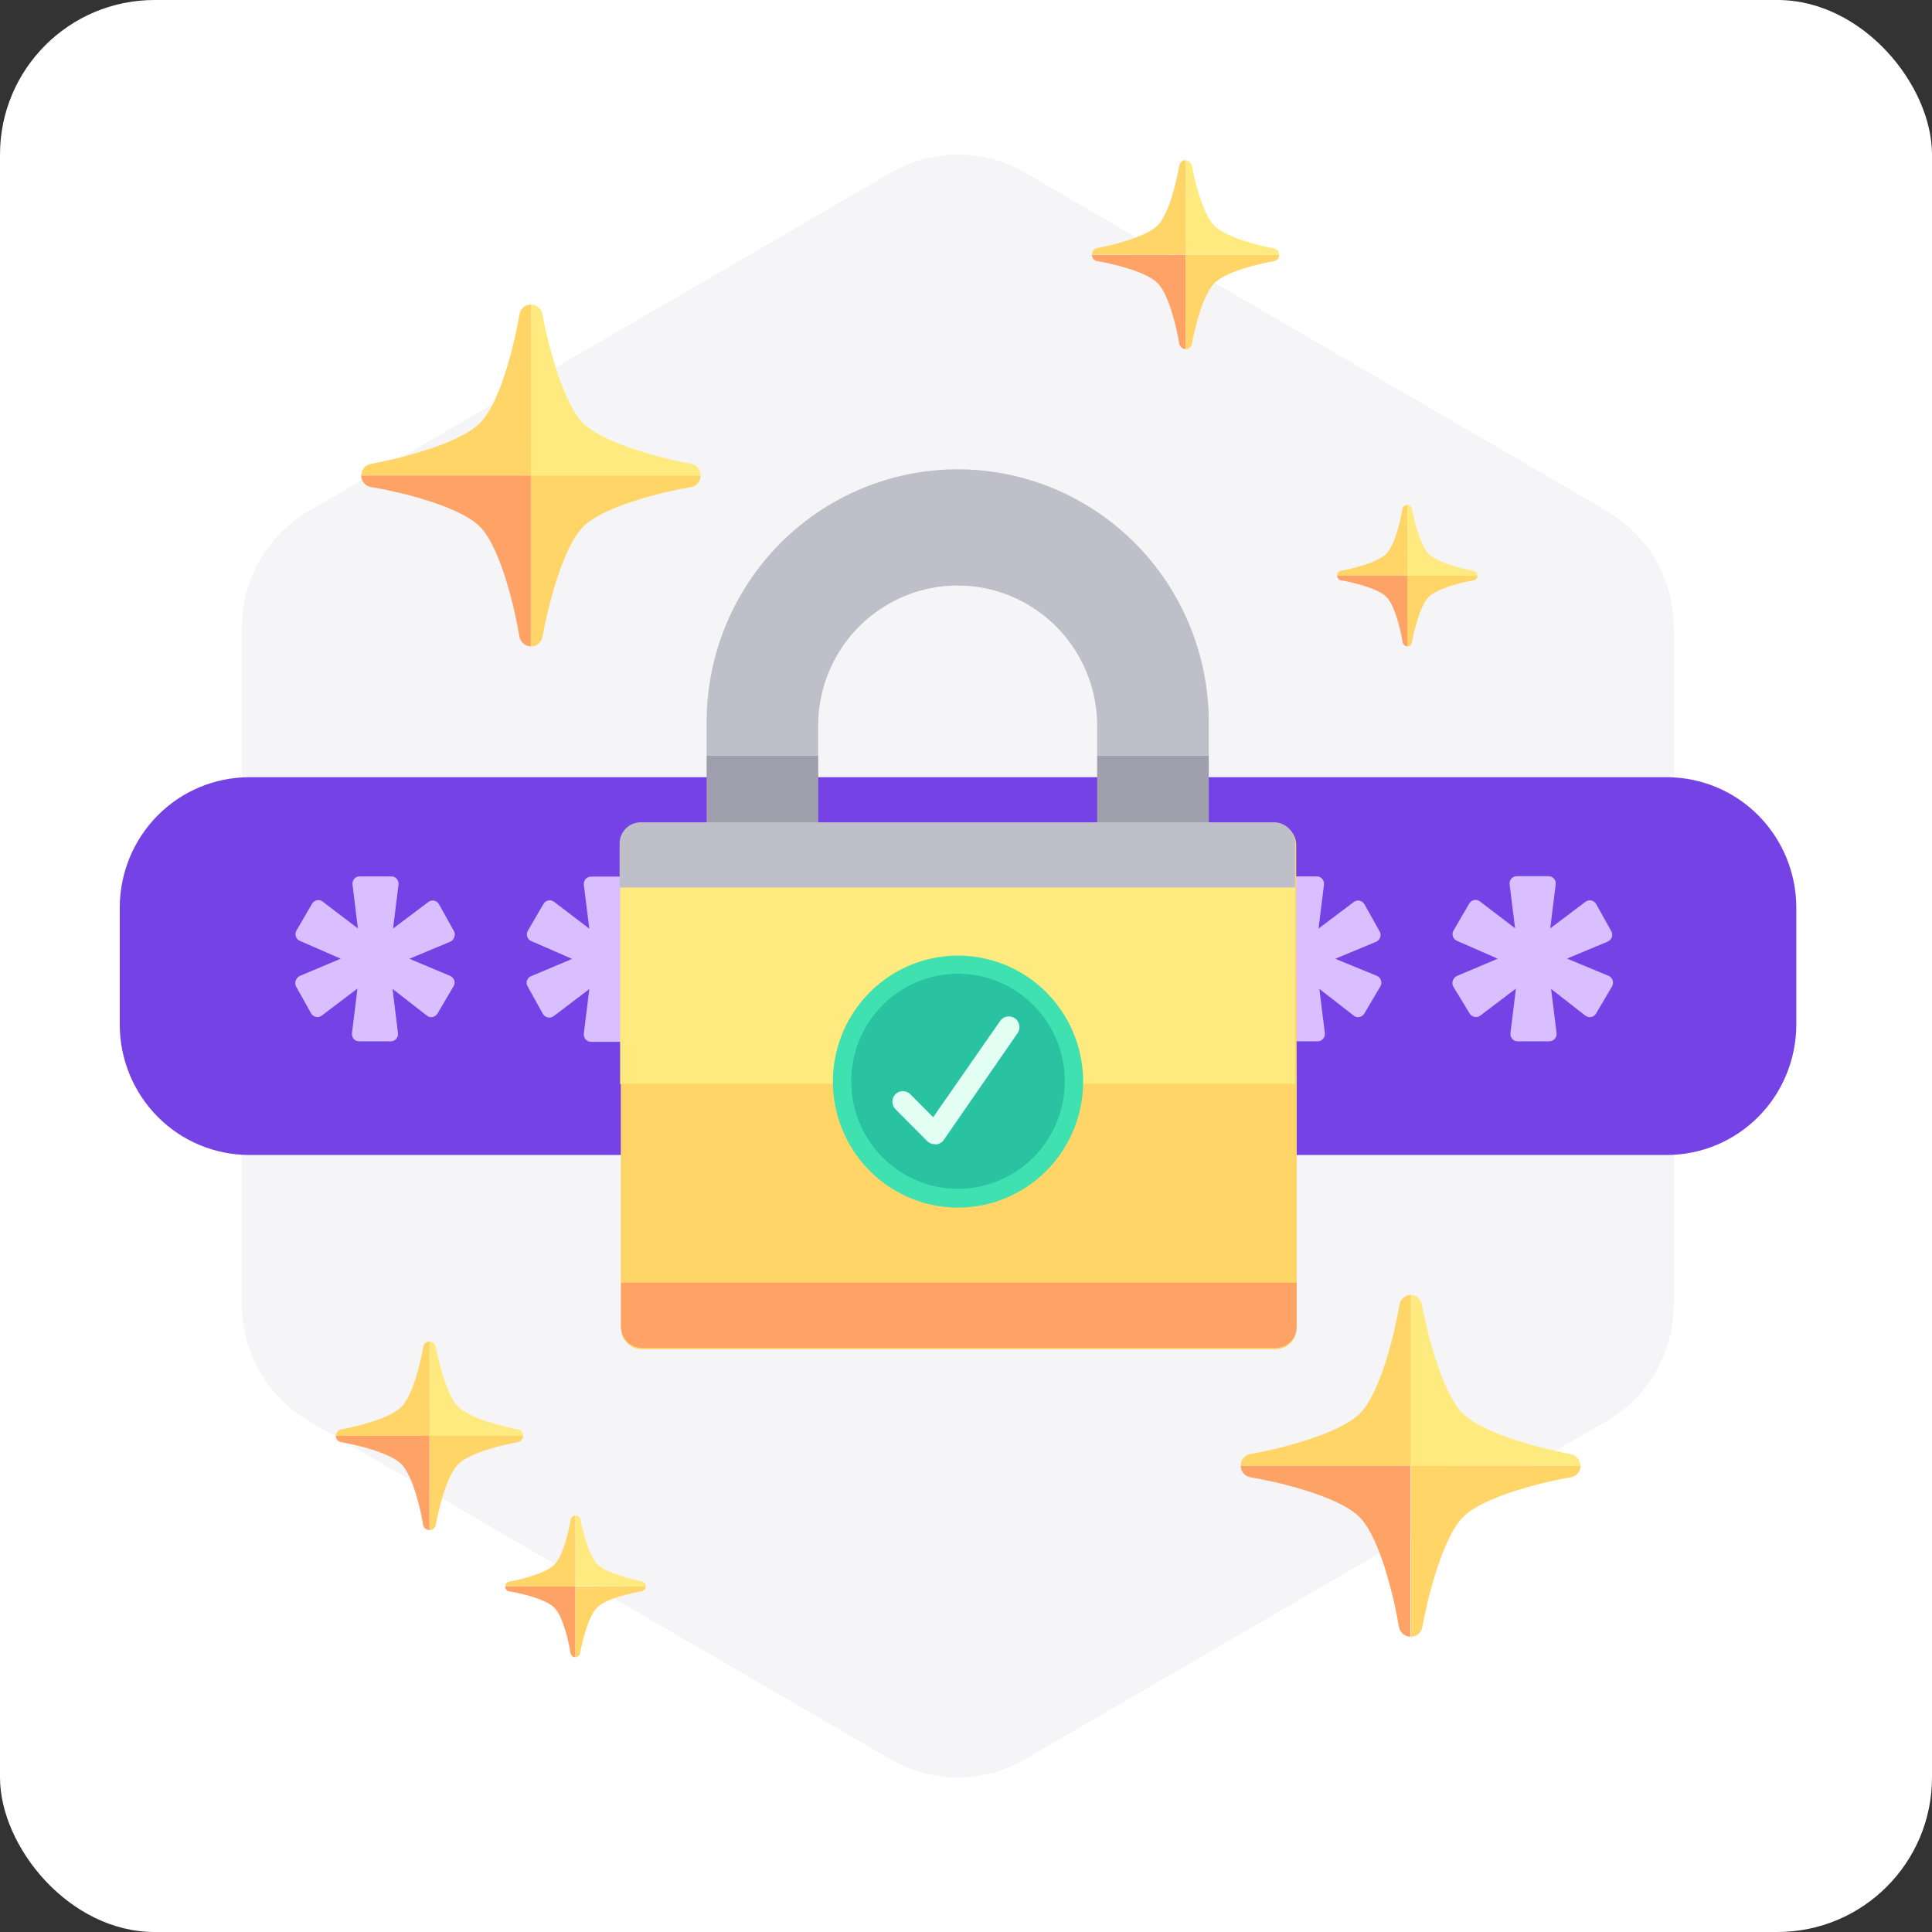 <svg width="50" height="50" viewBox="0 0 50 50" fill="none" xmlns="http://www.w3.org/2000/svg">
<rect x="0" y="0" width="50" height="50" fill="#333333" stroke="none"/>
<rect width="50" height="50" rx="4" fill="white"/>
<g clip-path="url(#clip0_71_1093)">
<path opacity="0.15" d="M41.587 13.222L26.527 4.467C26 4.16 25.402 3.999 24.793 3.999C24.185 3.999 23.587 4.16 23.06 4.467L8 13.222C7.471 13.528 7.032 13.968 6.726 14.499C6.42 15.03 6.259 15.633 6.258 16.247V33.758C6.259 34.371 6.42 34.972 6.725 35.502C7.03 36.032 7.468 36.472 7.995 36.778L23.054 45.533C23.582 45.839 24.18 46 24.788 46C25.396 46 25.994 45.839 26.521 45.533L41.581 36.778C42.108 36.472 42.546 36.032 42.851 35.502C43.156 34.972 43.316 34.371 43.318 33.758V16.247C43.317 15.635 43.157 15.034 42.853 14.504C42.549 13.974 42.113 13.534 41.587 13.228V13.222Z" fill="#BFBFC9"/>
<path d="M43.211 21.421H7.106C6.018 21.421 5.135 22.309 5.135 23.405V26.09C5.135 27.186 6.018 28.074 7.106 28.074H43.211C44.3 28.074 45.182 27.186 45.182 26.09V23.405C45.182 22.309 44.3 21.421 43.211 21.421Z" fill="#D9BFFF"/>
<path d="M43.148 20.114H6.438C5.554 20.118 4.706 20.473 4.081 21.103C3.456 21.733 3.103 22.586 3.099 23.477V26.529C3.103 27.419 3.456 28.273 4.081 28.902C4.706 29.532 5.554 29.887 6.438 29.891H43.148C44.033 29.887 44.88 29.532 45.506 28.902C46.131 28.273 46.484 27.419 46.488 26.529V23.477C46.484 22.586 46.131 21.733 45.506 21.103C44.88 20.473 44.033 20.118 43.148 20.114ZM11.647 25.255C11.672 25.266 11.695 25.281 11.714 25.301C11.732 25.321 11.747 25.345 11.756 25.37C11.765 25.396 11.767 25.424 11.764 25.451C11.761 25.478 11.752 25.504 11.737 25.527L11.323 26.23C11.309 26.253 11.291 26.272 11.269 26.288C11.248 26.303 11.223 26.314 11.197 26.32C11.171 26.326 11.144 26.325 11.118 26.319C11.092 26.313 11.068 26.301 11.047 26.284L10.159 25.593L10.3 26.737C10.303 26.764 10.3 26.791 10.292 26.816C10.284 26.842 10.271 26.865 10.254 26.886C10.236 26.906 10.215 26.922 10.19 26.933C10.166 26.944 10.139 26.949 10.113 26.949H9.295C9.268 26.949 9.241 26.944 9.217 26.933C9.193 26.922 9.171 26.906 9.153 26.886C9.135 26.866 9.123 26.842 9.115 26.816C9.107 26.791 9.106 26.764 9.109 26.737L9.251 25.584L8.327 26.284C8.306 26.301 8.282 26.313 8.256 26.318C8.23 26.324 8.203 26.324 8.177 26.317C8.151 26.313 8.126 26.302 8.104 26.286C8.083 26.271 8.065 26.25 8.052 26.227L7.657 25.521C7.647 25.497 7.641 25.471 7.641 25.445C7.641 25.418 7.647 25.392 7.657 25.368C7.676 25.318 7.714 25.277 7.763 25.255L8.818 24.811L7.76 24.349C7.736 24.339 7.714 24.324 7.696 24.305C7.678 24.285 7.665 24.262 7.657 24.237C7.648 24.211 7.646 24.184 7.648 24.157C7.651 24.13 7.66 24.104 7.673 24.08L8.076 23.389C8.09 23.366 8.108 23.346 8.13 23.33C8.151 23.315 8.176 23.304 8.202 23.298C8.228 23.293 8.255 23.293 8.281 23.299C8.306 23.305 8.331 23.317 8.352 23.334L9.262 24.028L9.123 22.892C9.119 22.866 9.121 22.839 9.129 22.813C9.136 22.787 9.149 22.764 9.167 22.744C9.184 22.724 9.206 22.707 9.231 22.697C9.255 22.686 9.282 22.68 9.308 22.681H10.126C10.153 22.68 10.179 22.686 10.204 22.697C10.228 22.707 10.25 22.724 10.268 22.744C10.285 22.764 10.298 22.788 10.306 22.813C10.314 22.838 10.317 22.865 10.314 22.892L10.172 24.031L11.083 23.345C11.104 23.328 11.129 23.317 11.155 23.311C11.182 23.305 11.209 23.304 11.236 23.309C11.262 23.315 11.287 23.326 11.308 23.342C11.33 23.358 11.348 23.379 11.361 23.402L11.753 24.105C11.765 24.13 11.771 24.156 11.771 24.183C11.771 24.21 11.765 24.237 11.753 24.262C11.745 24.287 11.731 24.31 11.712 24.329C11.694 24.349 11.672 24.364 11.647 24.374L10.595 24.813L11.647 25.255ZM17.644 25.255C17.667 25.265 17.688 25.278 17.705 25.296C17.723 25.313 17.737 25.334 17.746 25.357C17.756 25.38 17.761 25.405 17.761 25.43C17.761 25.454 17.757 25.479 17.747 25.502L17.734 25.53L17.319 26.232C17.307 26.254 17.29 26.273 17.27 26.288C17.25 26.302 17.228 26.313 17.203 26.32C17.179 26.326 17.154 26.327 17.13 26.323C17.105 26.32 17.082 26.311 17.06 26.298H17.047L16.161 25.607L16.303 26.751C16.305 26.778 16.302 26.804 16.294 26.83C16.287 26.855 16.274 26.879 16.256 26.899C16.239 26.919 16.217 26.936 16.192 26.947C16.168 26.957 16.141 26.963 16.115 26.962H15.297C15.27 26.963 15.244 26.957 15.219 26.947C15.195 26.936 15.173 26.919 15.155 26.899C15.138 26.879 15.125 26.855 15.117 26.83C15.109 26.804 15.106 26.778 15.109 26.751L15.251 25.598L14.329 26.298C14.308 26.315 14.283 26.326 14.257 26.332C14.23 26.338 14.203 26.337 14.177 26.331C14.151 26.326 14.126 26.314 14.104 26.299C14.083 26.283 14.065 26.264 14.051 26.241L13.659 25.535C13.646 25.514 13.637 25.491 13.632 25.467C13.628 25.443 13.629 25.418 13.634 25.394C13.639 25.37 13.649 25.348 13.663 25.327C13.678 25.307 13.695 25.29 13.716 25.277L13.751 25.261L14.806 24.816L13.749 24.355C13.724 24.345 13.703 24.329 13.685 24.31C13.667 24.291 13.653 24.267 13.645 24.242C13.637 24.217 13.634 24.189 13.637 24.162C13.64 24.135 13.648 24.109 13.661 24.086L14.065 23.394C14.078 23.371 14.097 23.351 14.118 23.336C14.14 23.32 14.164 23.309 14.19 23.304C14.216 23.298 14.243 23.299 14.269 23.305C14.295 23.311 14.319 23.323 14.34 23.339L15.251 24.034L15.109 22.897C15.106 22.871 15.109 22.844 15.117 22.819C15.125 22.793 15.138 22.77 15.155 22.749C15.173 22.729 15.195 22.713 15.219 22.702C15.244 22.691 15.27 22.686 15.297 22.686H16.115C16.141 22.686 16.168 22.691 16.192 22.702C16.217 22.713 16.239 22.729 16.256 22.749C16.274 22.77 16.287 22.793 16.294 22.819C16.302 22.844 16.305 22.871 16.303 22.897L16.161 24.037L17.071 23.35C17.093 23.334 17.117 23.322 17.144 23.316C17.17 23.31 17.197 23.309 17.224 23.315C17.25 23.321 17.275 23.332 17.296 23.348C17.318 23.364 17.336 23.385 17.349 23.408L17.742 24.111C17.755 24.132 17.763 24.155 17.767 24.18C17.771 24.205 17.77 24.23 17.764 24.254C17.758 24.278 17.748 24.301 17.733 24.321C17.719 24.341 17.7 24.358 17.679 24.371L17.649 24.385L16.594 24.824L17.644 25.255ZM23.64 25.255C23.663 25.265 23.684 25.278 23.702 25.296C23.719 25.313 23.733 25.334 23.743 25.357C23.753 25.38 23.758 25.405 23.758 25.43C23.758 25.454 23.753 25.479 23.744 25.502L23.73 25.53L23.316 26.232C23.302 26.256 23.284 26.276 23.262 26.291C23.239 26.307 23.214 26.318 23.188 26.323C23.162 26.328 23.135 26.327 23.109 26.321C23.083 26.315 23.059 26.303 23.038 26.287L22.152 25.596L22.291 26.74C22.295 26.767 22.293 26.793 22.285 26.819C22.278 26.845 22.265 26.868 22.247 26.888C22.23 26.909 22.208 26.925 22.183 26.936C22.159 26.946 22.133 26.952 22.106 26.951H21.288C21.261 26.952 21.235 26.946 21.21 26.936C21.186 26.925 21.164 26.909 21.146 26.888C21.129 26.868 21.116 26.844 21.108 26.819C21.1 26.794 21.097 26.767 21.1 26.74L21.242 25.587L20.32 26.287C20.299 26.304 20.274 26.316 20.248 26.321C20.221 26.327 20.194 26.326 20.168 26.32C20.142 26.314 20.117 26.303 20.096 26.288C20.074 26.272 20.056 26.253 20.042 26.23L19.65 25.524C19.636 25.501 19.628 25.475 19.626 25.449C19.623 25.422 19.627 25.395 19.636 25.37C19.645 25.346 19.659 25.323 19.676 25.303C19.694 25.284 19.716 25.268 19.74 25.258L20.795 24.813L19.74 24.352C19.715 24.342 19.693 24.327 19.675 24.307C19.656 24.288 19.642 24.265 19.634 24.24C19.625 24.214 19.622 24.187 19.625 24.16C19.628 24.133 19.637 24.107 19.65 24.083L20.056 23.392C20.068 23.37 20.084 23.352 20.104 23.337C20.123 23.322 20.145 23.311 20.169 23.304C20.192 23.298 20.217 23.296 20.241 23.299C20.265 23.303 20.288 23.311 20.309 23.323H20.329L21.239 24.017L21.097 22.881C21.095 22.854 21.097 22.828 21.105 22.802C21.113 22.777 21.126 22.753 21.144 22.733C21.161 22.712 21.183 22.696 21.208 22.686C21.232 22.675 21.259 22.669 21.285 22.67H22.103C22.13 22.669 22.156 22.675 22.181 22.686C22.205 22.696 22.227 22.712 22.245 22.733C22.262 22.753 22.275 22.776 22.283 22.802C22.29 22.828 22.292 22.855 22.288 22.881L22.147 24.02L23.06 23.334C23.081 23.317 23.106 23.306 23.132 23.299C23.159 23.293 23.186 23.293 23.212 23.298C23.238 23.304 23.263 23.315 23.284 23.331C23.305 23.348 23.322 23.368 23.335 23.392L23.73 24.094C23.743 24.115 23.752 24.139 23.756 24.164C23.76 24.188 23.759 24.213 23.753 24.238C23.747 24.262 23.736 24.285 23.722 24.305C23.707 24.325 23.689 24.342 23.668 24.355L23.638 24.369L22.583 24.808L23.64 25.255ZM29.637 25.255C29.662 25.266 29.684 25.282 29.702 25.302C29.72 25.322 29.734 25.345 29.743 25.37C29.752 25.396 29.754 25.424 29.752 25.45C29.749 25.477 29.74 25.503 29.727 25.527L29.31 26.23C29.296 26.253 29.278 26.272 29.257 26.288C29.235 26.303 29.21 26.314 29.184 26.32C29.158 26.325 29.132 26.325 29.106 26.318C29.08 26.312 29.056 26.301 29.035 26.284L28.146 25.593L28.288 26.737C28.291 26.762 28.289 26.788 28.282 26.812C28.275 26.836 28.264 26.858 28.248 26.878C28.233 26.898 28.214 26.914 28.192 26.926C28.17 26.938 28.146 26.946 28.122 26.949H27.285C27.258 26.949 27.232 26.944 27.208 26.933C27.184 26.922 27.163 26.906 27.146 26.886C27.127 26.866 27.114 26.842 27.106 26.817C27.098 26.791 27.095 26.764 27.099 26.737L27.241 25.584L26.317 26.284C26.296 26.301 26.272 26.313 26.246 26.318C26.22 26.324 26.193 26.324 26.167 26.317C26.141 26.313 26.116 26.302 26.094 26.286C26.073 26.271 26.055 26.25 26.042 26.227L25.649 25.521C25.636 25.498 25.628 25.473 25.625 25.446C25.622 25.42 25.625 25.393 25.633 25.368C25.652 25.318 25.691 25.277 25.739 25.255L26.794 24.811L25.736 24.349C25.712 24.339 25.69 24.324 25.672 24.305C25.655 24.285 25.641 24.262 25.633 24.237C25.625 24.211 25.622 24.184 25.625 24.157C25.628 24.13 25.636 24.104 25.649 24.08L26.053 23.389C26.065 23.367 26.082 23.348 26.102 23.333C26.122 23.319 26.144 23.308 26.169 23.302C26.193 23.295 26.218 23.294 26.242 23.298C26.267 23.301 26.29 23.31 26.312 23.323H26.325L27.236 24.017L27.094 22.881C27.09 22.854 27.092 22.827 27.1 22.802C27.108 22.776 27.122 22.752 27.14 22.733C27.157 22.713 27.179 22.697 27.203 22.686C27.227 22.675 27.253 22.669 27.279 22.67H28.097C28.123 22.67 28.149 22.676 28.174 22.687C28.198 22.698 28.219 22.714 28.236 22.734C28.254 22.754 28.267 22.777 28.275 22.802C28.283 22.828 28.285 22.855 28.282 22.881L28.141 24.02L29.054 23.334C29.075 23.318 29.099 23.306 29.125 23.3C29.151 23.294 29.177 23.293 29.204 23.298C29.23 23.304 29.255 23.315 29.276 23.331C29.298 23.347 29.316 23.368 29.329 23.392L29.721 24.094C29.735 24.118 29.743 24.144 29.746 24.171C29.748 24.198 29.744 24.225 29.735 24.251C29.727 24.276 29.713 24.298 29.695 24.318C29.677 24.337 29.656 24.352 29.631 24.363L28.577 24.802L29.637 25.255ZM35.634 25.255C35.659 25.265 35.681 25.281 35.699 25.301C35.718 25.321 35.732 25.345 35.74 25.37C35.749 25.396 35.753 25.423 35.75 25.451C35.747 25.478 35.738 25.504 35.724 25.527L35.309 26.23C35.296 26.253 35.278 26.272 35.256 26.288C35.234 26.303 35.21 26.314 35.184 26.32C35.158 26.326 35.131 26.325 35.105 26.319C35.079 26.313 35.055 26.301 35.034 26.284L34.145 25.593L34.287 26.737C34.29 26.764 34.287 26.791 34.279 26.816C34.271 26.842 34.258 26.865 34.241 26.886C34.223 26.906 34.201 26.922 34.177 26.933C34.152 26.944 34.126 26.949 34.099 26.949H33.281C33.255 26.949 33.228 26.944 33.204 26.933C33.179 26.922 33.157 26.906 33.14 26.886C33.122 26.866 33.109 26.842 33.102 26.816C33.094 26.791 33.092 26.764 33.096 26.737L33.238 25.584L32.314 26.284C32.292 26.301 32.267 26.313 32.241 26.318C32.215 26.324 32.187 26.324 32.161 26.317C32.135 26.312 32.111 26.301 32.089 26.285C32.067 26.27 32.049 26.25 32.036 26.227L31.608 25.521C31.598 25.497 31.593 25.471 31.593 25.445C31.593 25.418 31.598 25.392 31.608 25.368C31.627 25.318 31.665 25.277 31.714 25.255L32.769 24.811L31.711 24.349C31.687 24.339 31.665 24.324 31.647 24.305C31.629 24.285 31.616 24.262 31.608 24.237C31.599 24.211 31.597 24.184 31.599 24.157C31.602 24.13 31.611 24.104 31.624 24.08L32.028 23.389C32.041 23.366 32.059 23.346 32.081 23.33C32.102 23.315 32.127 23.304 32.153 23.298C32.179 23.293 32.206 23.293 32.232 23.299C32.258 23.305 32.282 23.317 32.303 23.334L33.213 24.028L33.074 22.892C33.07 22.866 33.072 22.839 33.08 22.813C33.087 22.787 33.1 22.764 33.118 22.744C33.136 22.724 33.157 22.707 33.182 22.697C33.206 22.686 33.233 22.68 33.26 22.681H34.077C34.104 22.68 34.13 22.686 34.155 22.697C34.179 22.707 34.201 22.724 34.219 22.744C34.236 22.764 34.249 22.788 34.257 22.813C34.265 22.838 34.268 22.865 34.265 22.892L34.124 24.031L35.034 23.345C35.056 23.328 35.08 23.317 35.106 23.311C35.133 23.305 35.16 23.304 35.187 23.309C35.213 23.315 35.237 23.327 35.259 23.343C35.281 23.359 35.298 23.379 35.312 23.402L35.705 24.105C35.718 24.129 35.726 24.155 35.729 24.182C35.731 24.209 35.727 24.236 35.718 24.262C35.709 24.287 35.696 24.31 35.677 24.329C35.659 24.349 35.636 24.364 35.612 24.374L34.557 24.813L35.634 25.255ZM41.63 25.255C41.655 25.265 41.678 25.281 41.696 25.301C41.714 25.321 41.728 25.345 41.737 25.37C41.745 25.396 41.748 25.424 41.745 25.45C41.742 25.477 41.734 25.503 41.72 25.527L41.306 26.23C41.292 26.253 41.274 26.273 41.252 26.289C41.229 26.304 41.204 26.315 41.178 26.32C41.152 26.325 41.125 26.325 41.099 26.318C41.073 26.312 41.049 26.301 41.028 26.284L40.142 25.593L40.284 26.737C40.286 26.764 40.284 26.791 40.276 26.816C40.268 26.842 40.255 26.865 40.237 26.886C40.22 26.906 40.198 26.922 40.173 26.933C40.149 26.944 40.122 26.949 40.096 26.949H39.278C39.251 26.949 39.225 26.944 39.2 26.933C39.176 26.922 39.154 26.906 39.136 26.886C39.119 26.865 39.106 26.842 39.098 26.816C39.09 26.791 39.087 26.764 39.09 26.737L39.232 25.584L38.31 26.284C38.289 26.301 38.264 26.313 38.238 26.318C38.211 26.324 38.184 26.324 38.158 26.317C38.132 26.312 38.107 26.301 38.086 26.285C38.064 26.27 38.046 26.25 38.032 26.227L37.604 25.521C37.593 25.497 37.587 25.471 37.587 25.445C37.587 25.418 37.593 25.392 37.604 25.368C37.613 25.342 37.627 25.319 37.645 25.3C37.664 25.28 37.686 25.265 37.711 25.255L38.763 24.811L37.708 24.349C37.663 24.331 37.626 24.295 37.607 24.25C37.587 24.205 37.586 24.154 37.604 24.108L37.621 24.075L38.024 23.383C38.038 23.36 38.056 23.34 38.078 23.325C38.099 23.309 38.123 23.298 38.15 23.293C38.176 23.288 38.202 23.288 38.228 23.294C38.254 23.3 38.278 23.312 38.299 23.328L39.21 24.023L39.068 22.886C39.066 22.86 39.068 22.833 39.076 22.808C39.084 22.782 39.097 22.759 39.114 22.738C39.132 22.718 39.154 22.702 39.178 22.691C39.203 22.68 39.229 22.675 39.256 22.675H40.074C40.101 22.675 40.127 22.68 40.152 22.691C40.176 22.702 40.198 22.718 40.216 22.738C40.233 22.759 40.246 22.782 40.254 22.808C40.262 22.833 40.265 22.86 40.262 22.886L40.12 24.026L41.031 23.339C41.052 23.323 41.077 23.311 41.103 23.305C41.129 23.299 41.157 23.298 41.183 23.304C41.209 23.31 41.234 23.321 41.255 23.337C41.277 23.353 41.295 23.374 41.309 23.397L41.701 24.1C41.714 24.123 41.722 24.149 41.724 24.176C41.727 24.203 41.723 24.23 41.715 24.256C41.695 24.306 41.657 24.346 41.608 24.369L40.554 24.808L41.63 25.255Z" fill="#7542E5"/>
<path d="M33.559 33.237V28.091L33.546 23.007V21.868C33.546 21.723 33.488 21.583 33.386 21.48C33.284 21.377 33.145 21.319 33.001 21.319H16.616C16.471 21.319 16.333 21.377 16.231 21.48C16.128 21.583 16.071 21.723 16.071 21.868V34.371C16.071 34.516 16.128 34.656 16.231 34.759C16.333 34.862 16.471 34.919 16.616 34.919H33.011C33.156 34.919 33.295 34.862 33.397 34.759C33.499 34.656 33.557 34.516 33.557 34.371L33.559 33.237Z" fill="#FFD567"/>
<path d="M16.049 22.966V28.052H33.516V22.966H16.049Z" fill="#FFEA80"/>
<path d="M16.071 33.196H33.538V28.052H16.071V33.196Z" fill="#FFD567"/>
<path d="M18.287 19.557H21.176V21.83H18.287V19.557Z" fill="#9F9FAD"/>
<path d="M28.394 19.557H31.283V21.83H28.394V19.557Z" fill="#9F9FAD"/>
<path d="M16.071 34.335C16.071 34.48 16.128 34.62 16.231 34.723C16.333 34.826 16.471 34.884 16.616 34.884H33.011C33.156 34.884 33.295 34.826 33.397 34.723C33.499 34.62 33.557 34.48 33.557 34.335V33.196H16.071V34.335Z" fill="#FFA266"/>
<path d="M33.516 21.83C33.516 21.684 33.458 21.544 33.356 21.442C33.254 21.339 33.115 21.281 32.971 21.281H16.581C16.436 21.281 16.297 21.339 16.195 21.442C16.093 21.544 16.035 21.684 16.035 21.83V22.966H33.516V21.83Z" fill="#BFBFC9"/>
<path d="M31.283 18.69C31.283 16.954 30.599 15.29 29.38 14.063C28.161 12.836 26.509 12.146 24.785 12.146C23.062 12.146 21.409 12.836 20.19 14.063C18.972 15.29 18.287 16.954 18.287 18.69V19.557H21.174V18.69C21.199 17.743 21.591 16.844 22.265 16.183C22.94 15.523 23.843 15.153 24.784 15.153C25.724 15.153 26.628 15.523 27.302 16.183C27.977 16.844 28.368 17.743 28.394 18.69V19.557H31.283V18.69Z" fill="#BFBFC9"/>
<path d="M24.793 31.253C24.153 31.253 23.527 31.061 22.994 30.703C22.462 30.345 22.047 29.835 21.802 29.24C21.556 28.644 21.492 27.988 21.617 27.356C21.742 26.723 22.051 26.142 22.504 25.686C22.956 25.23 23.533 24.92 24.162 24.794C24.79 24.668 25.441 24.733 26.032 24.979C26.624 25.226 27.13 25.644 27.486 26.18C27.842 26.716 28.032 27.347 28.032 27.992C28.032 28.857 27.69 29.686 27.083 30.298C26.476 30.909 25.652 31.253 24.793 31.253Z" fill="#3FE1B0"/>
<path d="M24.793 30.767C24.247 30.767 23.712 30.603 23.258 30.298C22.803 29.992 22.449 29.557 22.24 29.049C22.031 28.54 21.976 27.98 22.082 27.441C22.189 26.901 22.452 26.405 22.839 26.015C23.225 25.626 23.718 25.361 24.254 25.254C24.79 25.146 25.346 25.201 25.851 25.412C26.356 25.623 26.788 25.98 27.091 26.437C27.395 26.895 27.557 27.433 27.557 27.983C27.556 28.721 27.265 29.429 26.747 29.951C26.229 30.473 25.526 30.766 24.793 30.767Z" fill="#2AC3A2"/>
<path d="M24.186 29.611C24.149 29.611 24.114 29.604 24.081 29.59C24.047 29.575 24.017 29.555 23.992 29.529L23.174 28.705C23.123 28.654 23.095 28.584 23.095 28.512C23.095 28.439 23.123 28.37 23.174 28.318C23.225 28.267 23.294 28.238 23.366 28.238C23.438 28.238 23.508 28.267 23.558 28.318L24.15 28.914L25.884 26.422C25.904 26.392 25.931 26.367 25.961 26.347C25.992 26.328 26.026 26.314 26.061 26.308C26.097 26.302 26.133 26.303 26.169 26.311C26.204 26.319 26.237 26.334 26.267 26.355C26.296 26.375 26.321 26.402 26.341 26.433C26.36 26.463 26.373 26.498 26.379 26.533C26.386 26.569 26.385 26.606 26.377 26.641C26.369 26.677 26.354 26.71 26.333 26.74L24.425 29.501C24.402 29.534 24.373 29.561 24.338 29.581C24.304 29.601 24.266 29.613 24.226 29.617L24.186 29.611Z" fill="#E3FFF3"/>
<path d="M18.134 12.306C18.134 12.234 18.109 12.164 18.063 12.109C18.017 12.054 17.954 12.016 17.884 12.004C17.295 11.899 15.649 11.507 15.09 10.947C14.531 10.387 14.144 8.724 14.038 8.133C14.026 8.063 13.99 7.998 13.935 7.952C13.881 7.906 13.812 7.881 13.74 7.881V12.306H18.134Z" fill="#FFEA80"/>
<path d="M13.741 7.881C13.669 7.881 13.6 7.907 13.546 7.954C13.491 8.001 13.455 8.065 13.443 8.136C13.348 8.729 12.98 10.387 12.424 10.947C11.868 11.507 10.197 11.899 9.6 12.004C9.53 12.017 9.466 12.054 9.42 12.109C9.375 12.164 9.349 12.234 9.349 12.306H13.743L13.741 7.881Z" fill="#FFD567"/>
<path d="M13.74 12.306V16.73C13.812 16.73 13.881 16.705 13.936 16.659C13.991 16.612 14.027 16.548 14.04 16.478C14.144 15.877 14.534 14.194 15.09 13.634C15.646 13.074 17.292 12.701 17.881 12.607C17.951 12.596 18.016 12.559 18.062 12.505C18.108 12.45 18.134 12.38 18.134 12.308H13.74V12.306Z" fill="#FFD567"/>
<path d="M9.347 12.306C9.347 12.378 9.373 12.448 9.42 12.503C9.467 12.557 9.532 12.594 9.603 12.605C10.197 12.698 11.865 13.071 12.421 13.631C12.977 14.191 13.345 15.868 13.441 16.469C13.452 16.541 13.488 16.606 13.543 16.653C13.597 16.7 13.666 16.726 13.738 16.727V12.306H9.347Z" fill="#FFA266"/>
<path d="M38.237 14.897C38.238 14.867 38.228 14.838 38.209 14.815C38.189 14.792 38.163 14.777 38.133 14.773C37.891 14.729 37.206 14.565 36.977 14.334C36.748 14.103 36.585 13.415 36.541 13.17C36.536 13.141 36.521 13.115 36.499 13.096C36.476 13.077 36.448 13.066 36.419 13.066V14.897H38.237Z" fill="#FFEA80"/>
<path d="M36.419 13.066C36.389 13.066 36.361 13.077 36.339 13.096C36.316 13.115 36.301 13.141 36.296 13.17C36.258 13.417 36.105 14.103 35.876 14.334C35.647 14.565 34.952 14.729 34.707 14.77C34.678 14.776 34.651 14.791 34.632 14.814C34.613 14.838 34.603 14.867 34.603 14.897H36.421L36.419 13.066Z" fill="#FFD567"/>
<path d="M36.419 14.897V16.727C36.448 16.727 36.476 16.717 36.499 16.698C36.521 16.679 36.536 16.652 36.541 16.623C36.585 16.373 36.746 15.676 36.977 15.446C37.209 15.215 37.888 15.061 38.13 15.02C38.16 15.016 38.187 15.001 38.207 14.979C38.226 14.956 38.237 14.927 38.237 14.897H36.419Z" fill="#FFD567"/>
<path d="M34.606 14.897C34.605 14.927 34.615 14.956 34.634 14.979C34.653 15.001 34.68 15.016 34.71 15.02C34.958 15.061 35.647 15.215 35.879 15.446C36.111 15.676 36.261 16.373 36.299 16.62C36.304 16.65 36.319 16.677 36.341 16.696C36.363 16.715 36.392 16.727 36.421 16.727V14.897H34.606Z" fill="#FFA266"/>
<path d="M13.539 37.159C13.539 37.119 13.525 37.081 13.499 37.05C13.474 37.02 13.439 36.999 13.4 36.992C13.075 36.934 12.168 36.717 11.86 36.41C11.552 36.102 11.336 35.183 11.279 34.856C11.272 34.818 11.252 34.782 11.222 34.757C11.192 34.731 11.155 34.717 11.116 34.716V37.159H13.539Z" fill="#FFEA80"/>
<path d="M11.116 34.716C11.076 34.717 11.038 34.732 11.008 34.758C10.978 34.784 10.958 34.82 10.952 34.859C10.9 35.186 10.696 36.1 10.39 36.41C10.085 36.72 9.161 36.934 8.831 36.992C8.792 36.999 8.757 37.02 8.732 37.05C8.706 37.081 8.692 37.119 8.692 37.159H11.118L11.116 34.716Z" fill="#FFD567"/>
<path d="M11.116 37.159V39.599C11.155 39.6 11.193 39.586 11.223 39.56C11.253 39.534 11.273 39.498 11.279 39.459C11.336 39.127 11.552 38.199 11.86 37.892C12.168 37.585 13.075 37.379 13.4 37.324C13.439 37.318 13.474 37.298 13.5 37.268C13.525 37.237 13.539 37.199 13.539 37.159H11.116Z" fill="#FFD567"/>
<path d="M8.69 37.159C8.69 37.199 8.704 37.238 8.73 37.268C8.756 37.298 8.792 37.318 8.831 37.324C9.161 37.379 10.08 37.582 10.388 37.892C10.696 38.202 10.898 39.127 10.949 39.459C10.956 39.498 10.976 39.534 11.006 39.559C11.036 39.585 11.074 39.599 11.113 39.599V37.159H8.69Z" fill="#FFA266"/>
<path d="M40.897 37.933C40.897 37.861 40.872 37.792 40.826 37.737C40.78 37.681 40.717 37.644 40.646 37.631C40.057 37.527 38.408 37.135 37.852 36.575C37.296 36.015 36.904 34.351 36.8 33.761C36.788 33.693 36.753 33.631 36.701 33.585C36.649 33.54 36.583 33.514 36.514 33.511V37.936L40.897 37.933Z" fill="#FFEA80"/>
<path d="M36.514 33.511C36.443 33.512 36.373 33.538 36.319 33.584C36.265 33.631 36.229 33.696 36.217 33.767C36.122 34.36 35.751 36.017 35.197 36.577C34.644 37.137 32.971 37.527 32.36 37.629C32.289 37.641 32.226 37.678 32.18 37.733C32.134 37.789 32.109 37.858 32.109 37.931H36.514V33.511Z" fill="#FFD567"/>
<path d="M36.514 37.933V42.358C36.585 42.357 36.654 42.332 36.708 42.286C36.763 42.24 36.799 42.176 36.811 42.105C36.915 41.504 37.307 39.822 37.863 39.262C38.419 38.702 40.066 38.328 40.652 38.232C40.723 38.221 40.788 38.185 40.834 38.13C40.882 38.075 40.907 38.005 40.908 37.933H36.514Z" fill="#FFD567"/>
<path d="M32.109 37.933C32.109 38.005 32.135 38.075 32.181 38.13C32.227 38.185 32.292 38.221 32.363 38.232C32.96 38.328 34.628 38.702 35.184 39.262C35.74 39.822 36.108 41.498 36.203 42.1C36.215 42.171 36.251 42.236 36.305 42.283C36.36 42.33 36.429 42.357 36.5 42.358V37.933H32.109Z" fill="#FFA266"/>
<path d="M16.709 41.057C16.712 41.027 16.704 40.997 16.687 40.972C16.67 40.948 16.645 40.93 16.616 40.922C16.371 40.878 15.689 40.716 15.46 40.483C15.232 40.25 15.068 39.563 15.024 39.319C15.019 39.29 15.004 39.264 14.982 39.245C14.959 39.226 14.931 39.215 14.902 39.215V41.046L16.709 41.057Z" fill="#FFEA80"/>
<path d="M14.891 39.226C14.861 39.227 14.833 39.238 14.81 39.258C14.788 39.277 14.773 39.304 14.768 39.333C14.73 39.577 14.577 40.264 14.348 40.494C14.119 40.725 13.424 40.889 13.179 40.933C13.15 40.938 13.124 40.953 13.105 40.976C13.086 40.999 13.076 41.027 13.075 41.057H14.893L14.891 39.226Z" fill="#FFD567"/>
<path d="M14.891 41.057V42.888C14.92 42.887 14.948 42.877 14.971 42.858C14.993 42.839 15.008 42.812 15.013 42.783C15.057 42.533 15.218 41.839 15.45 41.606C15.681 41.372 16.36 41.221 16.602 41.183C16.632 41.178 16.659 41.162 16.678 41.139C16.698 41.116 16.709 41.087 16.709 41.057H14.891Z" fill="#FFD567"/>
<path d="M13.073 41.057C13.072 41.087 13.082 41.116 13.101 41.139C13.12 41.162 13.147 41.178 13.176 41.183C13.424 41.221 14.114 41.375 14.346 41.606C14.577 41.836 14.727 42.533 14.765 42.781C14.77 42.81 14.785 42.837 14.807 42.857C14.83 42.876 14.858 42.887 14.888 42.888V41.057H13.073Z" fill="#FFA266"/>
<path d="M33.107 6.594C33.107 6.554 33.093 6.515 33.068 6.485C33.042 6.455 33.007 6.435 32.968 6.429C32.643 6.371 31.736 6.155 31.428 5.844C31.12 5.534 30.904 4.62 30.847 4.291C30.84 4.252 30.82 4.218 30.79 4.192C30.76 4.167 30.723 4.154 30.684 4.154V6.594H33.107Z" fill="#FFEA80"/>
<path d="M30.684 4.143C30.644 4.143 30.606 4.157 30.576 4.183C30.547 4.208 30.527 4.244 30.52 4.283C30.468 4.609 30.264 5.526 29.959 5.834C29.653 6.141 28.729 6.361 28.399 6.418C28.361 6.425 28.326 6.445 28.3 6.475C28.275 6.505 28.261 6.543 28.261 6.583H30.686L30.684 4.143Z" fill="#FFD567"/>
<path d="M30.684 6.594V9.037C30.723 9.036 30.761 9.022 30.79 8.996C30.82 8.971 30.84 8.936 30.847 8.897C30.904 8.565 31.12 7.637 31.428 7.327C31.736 7.017 32.643 6.813 32.968 6.761C33.006 6.754 33.041 6.734 33.067 6.704C33.092 6.674 33.106 6.636 33.107 6.597H30.684V6.594Z" fill="#FFD567"/>
<path d="M28.258 6.594C28.258 6.634 28.272 6.672 28.298 6.703C28.324 6.733 28.36 6.753 28.399 6.759C28.729 6.811 29.648 7.017 29.956 7.324C30.264 7.631 30.466 8.559 30.517 8.891C30.524 8.93 30.544 8.966 30.574 8.992C30.603 9.018 30.642 9.033 30.681 9.034V6.591L28.258 6.594Z" fill="#FFA266"/>
</g>
<defs>
<clipPath id="clip0_71_1093">
<rect width="43.388" height="42" fill="white" transform="translate(3.099 4)"/>
</clipPath>
</defs>
</svg>

